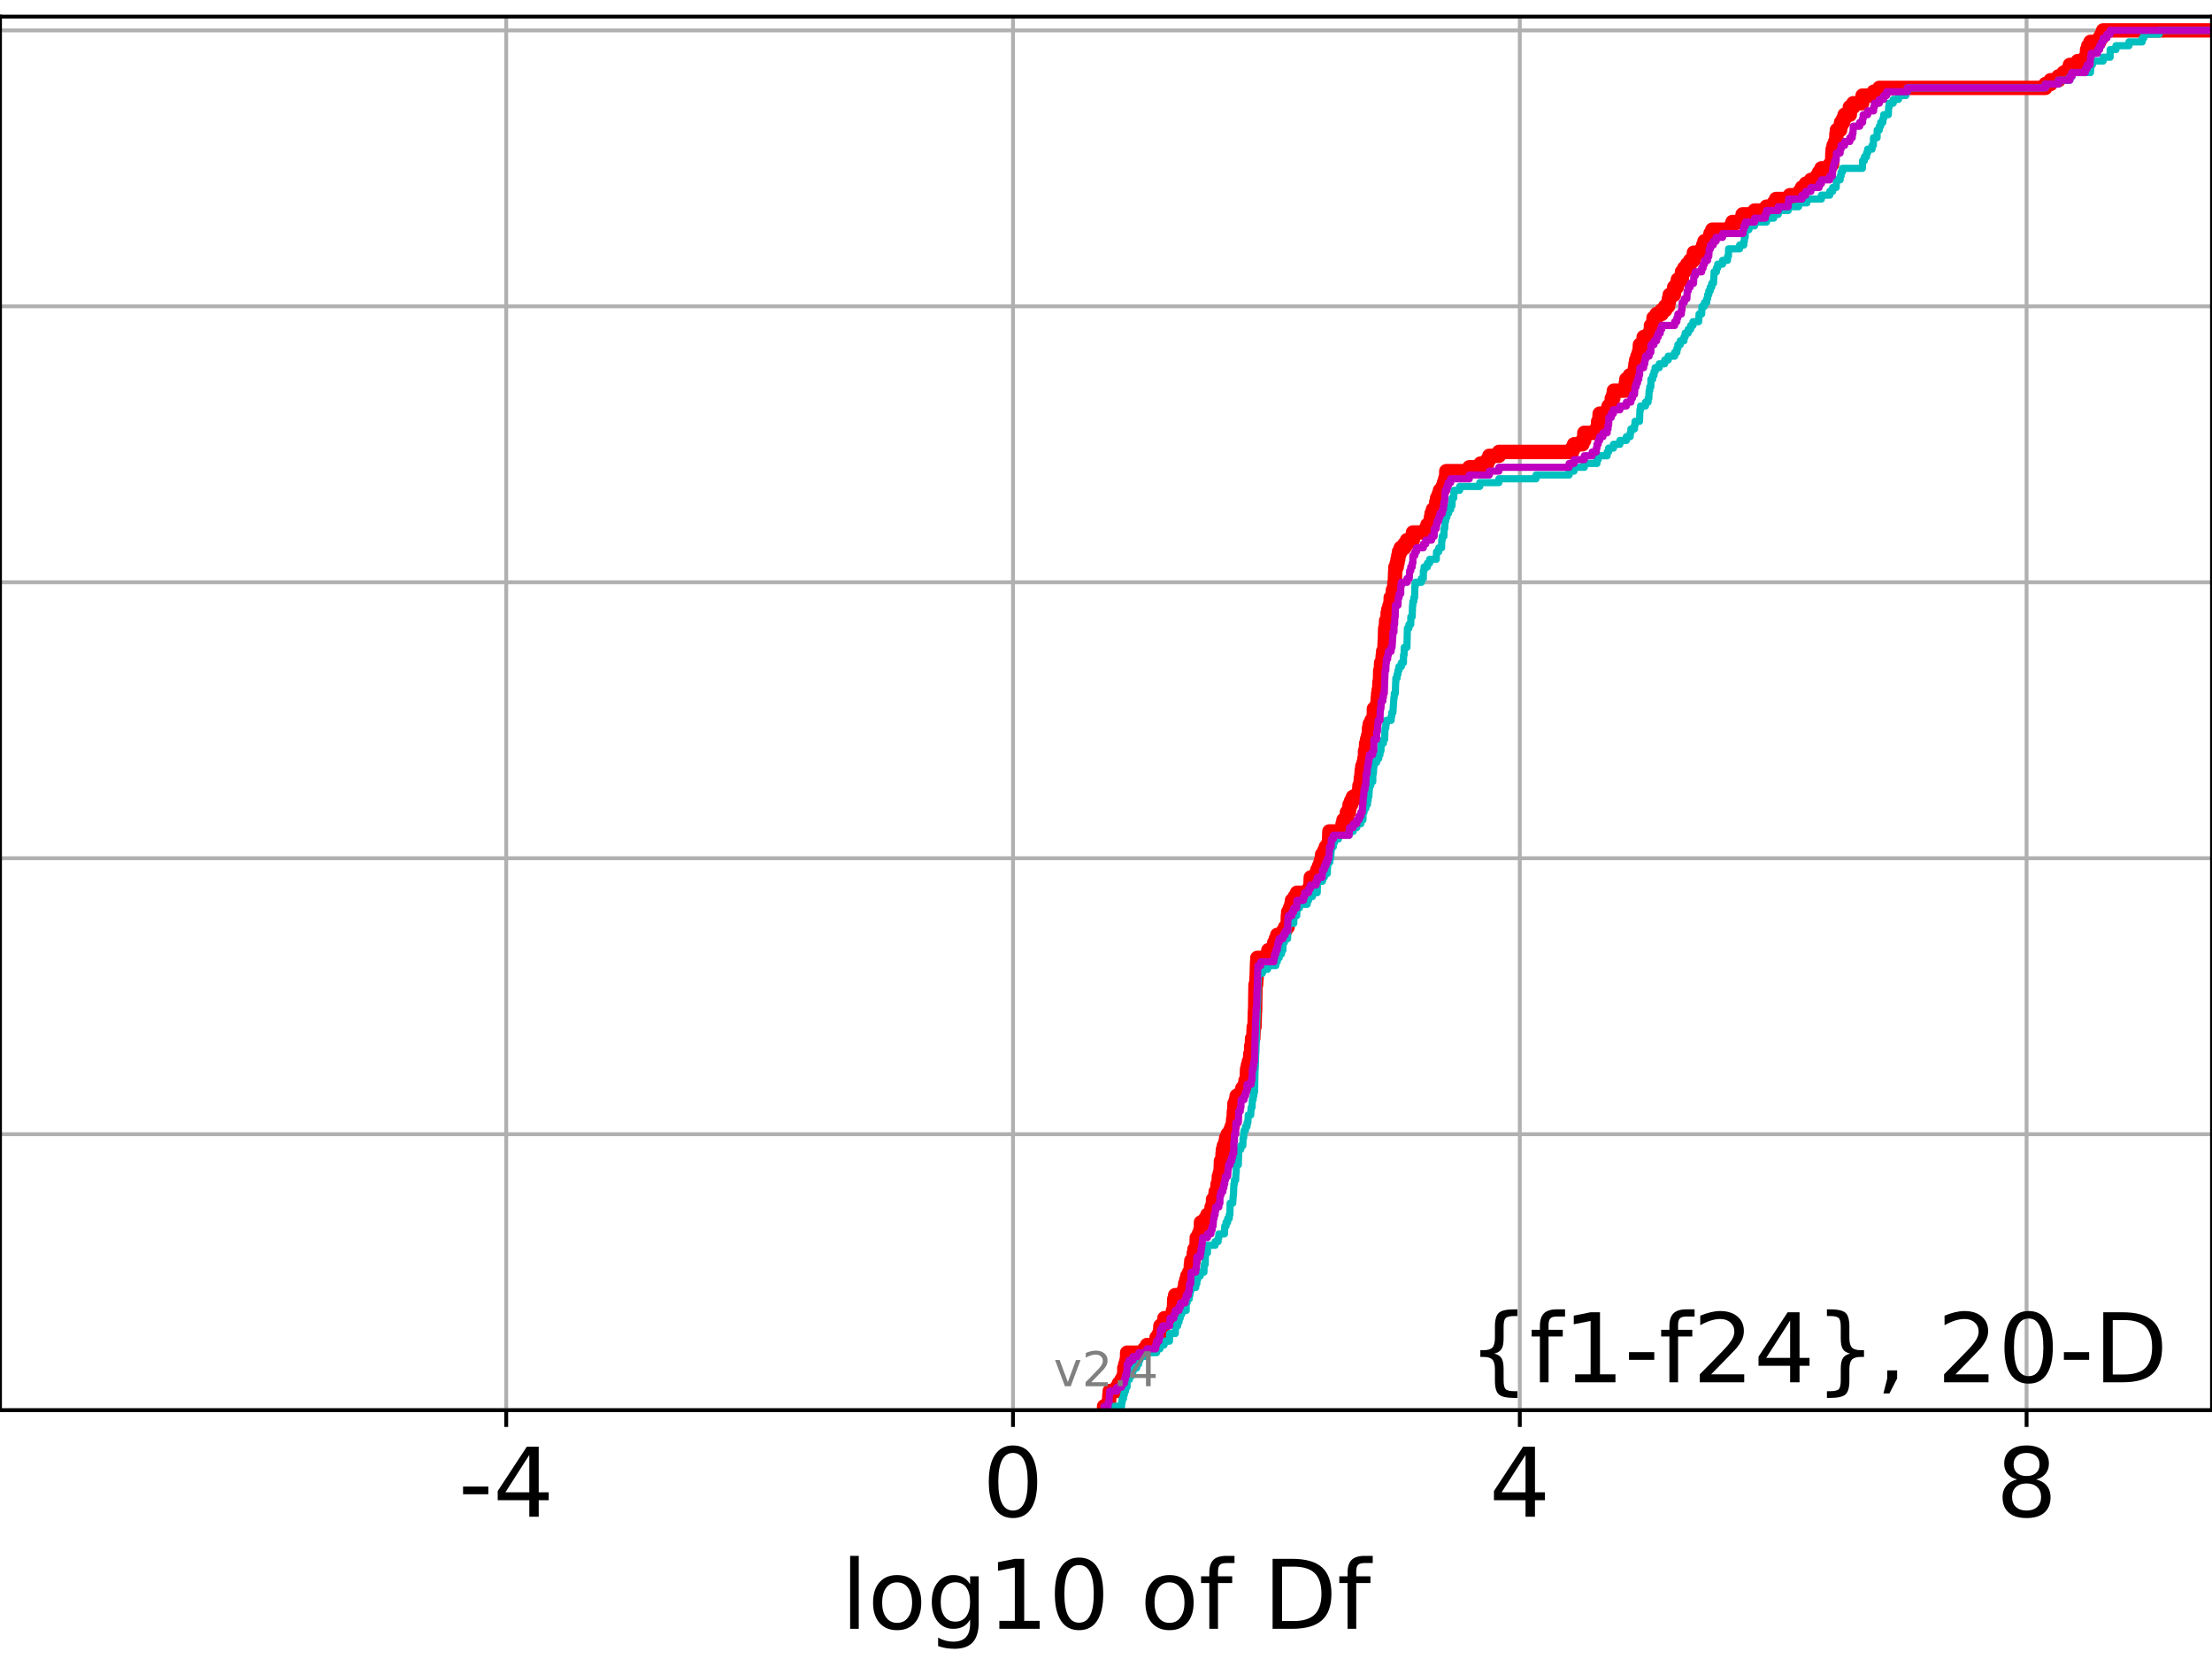 <?xml version="1.0" encoding="utf-8" standalone="no"?>
<!DOCTYPE svg PUBLIC "-//W3C//DTD SVG 1.1//EN"
  "http://www.w3.org/Graphics/SVG/1.1/DTD/svg11.dtd">
<!-- Created with matplotlib (https://matplotlib.org/) -->
<svg height="345.6pt" version="1.1" viewBox="0 0 460.8 345.6" width="460.8pt" xmlns="http://www.w3.org/2000/svg" xmlns:xlink="http://www.w3.org/1999/xlink">
 <defs>
  <style type="text/css">
*{stroke-linecap:butt;stroke-linejoin:round;}
  </style>
 </defs>
 <g id="figure_1">
  <g id="patch_1">
   <path d="M 0 345.6 
L 460.8 345.6 
L 460.8 0 
L 0 0 
z
" style="fill:#ffffff;"/>
  </g>
  <g id="axes_1">
   <g id="patch_2">
    <path d="M 0 293.76 
L 460.8 293.76 
L 460.8 3.456 
L 0 3.456 
z
" style="fill:#ffffff;"/>
   </g>
   <g id="matplotlib.axis_1">
    <g id="xtick_1">
     <g id="line2d_1">
      <path clip-path="url(#pa80c8314c7)" d="M 105.458 293.76 
L 105.458 3.456 
" style="fill:none;stroke:#b0b0b0;stroke-linecap:square;stroke-width:0.8;"/>
     </g>
     <g id="line2d_2">
      <defs>
       <path d="M 0 0 
L 0 3.5 
" id="m915538610e" style="stroke:#000000;stroke-width:0.8;"/>
      </defs>
      <g>
       <use style="stroke:#000000;stroke-width:0.8;" x="105.458" xlink:href="#m915538610e" y="293.76"/>
      </g>
     </g>
     <g id="text_1">
      <!-- -4 -->
      <defs>
       <path d="M 4.891 31.391 
L 31.203 31.391 
L 31.203 23.391 
L 4.891 23.391 
z
" id="DejaVuSans-45"/>
       <path d="M 37.797 64.312 
L 12.891 25.391 
L 37.797 25.391 
z
M 35.203 72.906 
L 47.609 72.906 
L 47.609 25.391 
L 58.016 25.391 
L 58.016 17.188 
L 47.609 17.188 
L 47.609 0 
L 37.797 0 
L 37.797 17.188 
L 4.891 17.188 
L 4.891 26.703 
z
" id="DejaVuSans-52"/>
      </defs>
      <g transform="translate(95.488 315.957)scale(0.2 -0.2)">
       <use xlink:href="#DejaVuSans-45"/>
       <use x="36.084" xlink:href="#DejaVuSans-52"/>
      </g>
     </g>
    </g>
    <g id="xtick_2">
     <g id="line2d_3">
      <path clip-path="url(#pa80c8314c7)" d="M 211.03 293.76 
L 211.03 3.456 
" style="fill:none;stroke:#b0b0b0;stroke-linecap:square;stroke-width:0.8;"/>
     </g>
     <g id="line2d_4">
      <g>
       <use style="stroke:#000000;stroke-width:0.8;" x="211.03" xlink:href="#m915538610e" y="293.76"/>
      </g>
     </g>
     <g id="text_2">
      <!-- 0 -->
      <defs>
       <path d="M 31.781 66.406 
Q 24.172 66.406 20.328 58.906 
Q 16.5 51.422 16.5 36.375 
Q 16.5 21.391 20.328 13.891 
Q 24.172 6.391 31.781 6.391 
Q 39.453 6.391 43.281 13.891 
Q 47.125 21.391 47.125 36.375 
Q 47.125 51.422 43.281 58.906 
Q 39.453 66.406 31.781 66.406 
z
M 31.781 74.219 
Q 44.047 74.219 50.516 64.516 
Q 56.984 54.828 56.984 36.375 
Q 56.984 17.969 50.516 8.266 
Q 44.047 -1.422 31.781 -1.422 
Q 19.531 -1.422 13.062 8.266 
Q 6.594 17.969 6.594 36.375 
Q 6.594 54.828 13.062 64.516 
Q 19.531 74.219 31.781 74.219 
z
" id="DejaVuSans-48"/>
      </defs>
      <g transform="translate(204.667 315.957)scale(0.2 -0.2)">
       <use xlink:href="#DejaVuSans-48"/>
      </g>
     </g>
    </g>
    <g id="xtick_3">
     <g id="line2d_5">
      <path clip-path="url(#pa80c8314c7)" d="M 316.602 293.76 
L 316.602 3.456 
" style="fill:none;stroke:#b0b0b0;stroke-linecap:square;stroke-width:0.8;"/>
     </g>
     <g id="line2d_6">
      <g>
       <use style="stroke:#000000;stroke-width:0.8;" x="316.602" xlink:href="#m915538610e" y="293.76"/>
      </g>
     </g>
     <g id="text_3">
      <!-- 4 -->
      <g transform="translate(310.239 315.957)scale(0.2 -0.2)">
       <use xlink:href="#DejaVuSans-52"/>
      </g>
     </g>
    </g>
    <g id="xtick_4">
     <g id="line2d_7">
      <path clip-path="url(#pa80c8314c7)" d="M 422.174 293.76 
L 422.174 3.456 
" style="fill:none;stroke:#b0b0b0;stroke-linecap:square;stroke-width:0.8;"/>
     </g>
     <g id="line2d_8">
      <g>
       <use style="stroke:#000000;stroke-width:0.8;" x="422.174" xlink:href="#m915538610e" y="293.76"/>
      </g>
     </g>
     <g id="text_4">
      <!-- 8 -->
      <defs>
       <path d="M 31.781 34.625 
Q 24.75 34.625 20.719 30.859 
Q 16.703 27.094 16.703 20.516 
Q 16.703 13.922 20.719 10.156 
Q 24.75 6.391 31.781 6.391 
Q 38.812 6.391 42.859 10.172 
Q 46.922 13.969 46.922 20.516 
Q 46.922 27.094 42.891 30.859 
Q 38.875 34.625 31.781 34.625 
z
M 21.922 38.812 
Q 15.578 40.375 12.031 44.719 
Q 8.5 49.078 8.5 55.328 
Q 8.5 64.062 14.719 69.141 
Q 20.953 74.219 31.781 74.219 
Q 42.672 74.219 48.875 69.141 
Q 55.078 64.062 55.078 55.328 
Q 55.078 49.078 51.531 44.719 
Q 48 40.375 41.703 38.812 
Q 48.828 37.156 52.797 32.312 
Q 56.781 27.484 56.781 20.516 
Q 56.781 9.906 50.312 4.234 
Q 43.844 -1.422 31.781 -1.422 
Q 19.734 -1.422 13.25 4.234 
Q 6.781 9.906 6.781 20.516 
Q 6.781 27.484 10.781 32.312 
Q 14.797 37.156 21.922 38.812 
z
M 18.312 54.391 
Q 18.312 48.734 21.844 45.562 
Q 25.391 42.391 31.781 42.391 
Q 38.141 42.391 41.719 45.562 
Q 45.312 48.734 45.312 54.391 
Q 45.312 60.062 41.719 63.234 
Q 38.141 66.406 31.781 66.406 
Q 25.391 66.406 21.844 63.234 
Q 18.312 60.062 18.312 54.391 
z
" id="DejaVuSans-56"/>
      </defs>
      <g transform="translate(415.811 315.957)scale(0.2 -0.2)">
       <use xlink:href="#DejaVuSans-56"/>
      </g>
     </g>
    </g>
    <g id="text_5">
     <!-- log10 of Df -->
     <defs>
      <path d="M 9.422 75.984 
L 18.406 75.984 
L 18.406 0 
L 9.422 0 
z
" id="DejaVuSans-108"/>
      <path d="M 30.609 48.391 
Q 23.391 48.391 19.188 42.75 
Q 14.984 37.109 14.984 27.297 
Q 14.984 17.484 19.156 11.844 
Q 23.344 6.203 30.609 6.203 
Q 37.797 6.203 41.984 11.859 
Q 46.188 17.531 46.188 27.297 
Q 46.188 37.016 41.984 42.703 
Q 37.797 48.391 30.609 48.391 
z
M 30.609 56 
Q 42.328 56 49.016 48.375 
Q 55.719 40.766 55.719 27.297 
Q 55.719 13.875 49.016 6.219 
Q 42.328 -1.422 30.609 -1.422 
Q 18.844 -1.422 12.172 6.219 
Q 5.516 13.875 5.516 27.297 
Q 5.516 40.766 12.172 48.375 
Q 18.844 56 30.609 56 
z
" id="DejaVuSans-111"/>
      <path d="M 45.406 27.984 
Q 45.406 37.75 41.375 43.109 
Q 37.359 48.484 30.078 48.484 
Q 22.859 48.484 18.828 43.109 
Q 14.797 37.75 14.797 27.984 
Q 14.797 18.266 18.828 12.891 
Q 22.859 7.516 30.078 7.516 
Q 37.359 7.516 41.375 12.891 
Q 45.406 18.266 45.406 27.984 
z
M 54.391 6.781 
Q 54.391 -7.172 48.188 -13.984 
Q 42 -20.797 29.203 -20.797 
Q 24.469 -20.797 20.266 -20.094 
Q 16.062 -19.391 12.109 -17.922 
L 12.109 -9.188 
Q 16.062 -11.328 19.922 -12.344 
Q 23.781 -13.375 27.781 -13.375 
Q 36.625 -13.375 41.016 -8.766 
Q 45.406 -4.156 45.406 5.172 
L 45.406 9.625 
Q 42.625 4.781 38.281 2.391 
Q 33.938 0 27.875 0 
Q 17.828 0 11.672 7.656 
Q 5.516 15.328 5.516 27.984 
Q 5.516 40.672 11.672 48.328 
Q 17.828 56 27.875 56 
Q 33.938 56 38.281 53.609 
Q 42.625 51.219 45.406 46.391 
L 45.406 54.688 
L 54.391 54.688 
z
" id="DejaVuSans-103"/>
      <path d="M 12.406 8.297 
L 28.516 8.297 
L 28.516 63.922 
L 10.984 60.406 
L 10.984 69.391 
L 28.422 72.906 
L 38.281 72.906 
L 38.281 8.297 
L 54.391 8.297 
L 54.391 0 
L 12.406 0 
z
" id="DejaVuSans-49"/>
      <path id="DejaVuSans-32"/>
      <path d="M 37.109 75.984 
L 37.109 68.5 
L 28.516 68.5 
Q 23.688 68.5 21.797 66.547 
Q 19.922 64.594 19.922 59.516 
L 19.922 54.688 
L 34.719 54.688 
L 34.719 47.703 
L 19.922 47.703 
L 19.922 0 
L 10.891 0 
L 10.891 47.703 
L 2.297 47.703 
L 2.297 54.688 
L 10.891 54.688 
L 10.891 58.5 
Q 10.891 67.625 15.141 71.797 
Q 19.391 75.984 28.609 75.984 
z
" id="DejaVuSans-102"/>
      <path d="M 19.672 64.797 
L 19.672 8.109 
L 31.594 8.109 
Q 46.688 8.109 53.688 14.938 
Q 60.688 21.781 60.688 36.531 
Q 60.688 51.172 53.688 57.984 
Q 46.688 64.797 31.594 64.797 
z
M 9.812 72.906 
L 30.078 72.906 
Q 51.266 72.906 61.172 64.094 
Q 71.094 55.281 71.094 36.531 
Q 71.094 17.672 61.125 8.828 
Q 51.172 0 30.078 0 
L 9.812 0 
z
" id="DejaVuSans-68"/>
     </defs>
     <g transform="translate(175.214 339.313)scale(0.2 -0.2)">
      <use xlink:href="#DejaVuSans-108"/>
      <use x="27.783" xlink:href="#DejaVuSans-111"/>
      <use x="88.965" xlink:href="#DejaVuSans-103"/>
      <use x="152.441" xlink:href="#DejaVuSans-49"/>
      <use x="216.064" xlink:href="#DejaVuSans-48"/>
      <use x="279.688" xlink:href="#DejaVuSans-32"/>
      <use x="311.475" xlink:href="#DejaVuSans-111"/>
      <use x="372.656" xlink:href="#DejaVuSans-102"/>
      <use x="407.861" xlink:href="#DejaVuSans-32"/>
      <use x="439.648" xlink:href="#DejaVuSans-68"/>
      <use x="516.65" xlink:href="#DejaVuSans-102"/>
     </g>
    </g>
   </g>
   <g id="matplotlib.axis_2">
    <g id="ytick_1">
     <g id="line2d_9">
      <path clip-path="url(#pa80c8314c7)" d="M 0 293.76 
L 460.8 293.76 
" style="fill:none;stroke:#b0b0b0;stroke-linecap:square;stroke-width:0.8;"/>
     </g>
     <g id="line2d_10">
      <defs>
       <path d="M 0 0 
L -3.5 0 
" id="m51774d701e" style="stroke:#000000;stroke-width:0.8;"/>
      </defs>
      <g>
       <use style="stroke:#000000;stroke-width:0.8;" x="0" xlink:href="#m51774d701e" y="293.76"/>
      </g>
     </g>
    </g>
    <g id="ytick_2">
     <g id="line2d_11">
      <path clip-path="url(#pa80c8314c7)" d="M 0 236.274 
L 460.8 236.274 
" style="fill:none;stroke:#b0b0b0;stroke-linecap:square;stroke-width:0.8;"/>
     </g>
     <g id="line2d_12">
      <g>
       <use style="stroke:#000000;stroke-width:0.8;" x="0" xlink:href="#m51774d701e" y="236.274"/>
      </g>
     </g>
    </g>
    <g id="ytick_3">
     <g id="line2d_13">
      <path clip-path="url(#pa80c8314c7)" d="M 0 178.788 
L 460.8 178.788 
" style="fill:none;stroke:#b0b0b0;stroke-linecap:square;stroke-width:0.8;"/>
     </g>
     <g id="line2d_14">
      <g>
       <use style="stroke:#000000;stroke-width:0.8;" x="0" xlink:href="#m51774d701e" y="178.788"/>
      </g>
     </g>
    </g>
    <g id="ytick_4">
     <g id="line2d_15">
      <path clip-path="url(#pa80c8314c7)" d="M 0 121.302 
L 460.8 121.302 
" style="fill:none;stroke:#b0b0b0;stroke-linecap:square;stroke-width:0.8;"/>
     </g>
     <g id="line2d_16">
      <g>
       <use style="stroke:#000000;stroke-width:0.8;" x="0" xlink:href="#m51774d701e" y="121.302"/>
      </g>
     </g>
    </g>
    <g id="ytick_5">
     <g id="line2d_17">
      <path clip-path="url(#pa80c8314c7)" d="M 0 63.816 
L 460.8 63.816 
" style="fill:none;stroke:#b0b0b0;stroke-linecap:square;stroke-width:0.8;"/>
     </g>
     <g id="line2d_18">
      <g>
       <use style="stroke:#000000;stroke-width:0.8;" x="0" xlink:href="#m51774d701e" y="63.816"/>
      </g>
     </g>
    </g>
    <g id="ytick_6">
     <g id="line2d_19">
      <path clip-path="url(#pa80c8314c7)" d="M 0 6.33 
L 460.8 6.33 
" style="fill:none;stroke:#b0b0b0;stroke-linecap:square;stroke-width:0.8;"/>
     </g>
     <g id="line2d_20">
      <g>
       <use style="stroke:#000000;stroke-width:0.8;" x="0" xlink:href="#m51774d701e" y="6.33"/>
      </g>
     </g>
    </g>
   </g>
   <g id="line2d_21">
    <path clip-path="url(#pa80c8314c7)" d="M 230.002 293.76 
L 230.002 292.962 
L 230.838 292.962 
L 230.838 292.163 
L 231.03 292.163 
L 231.104 290.566 
L 231.182 290.566 
L 231.182 289.768 
L 232.647 289.768 
L 232.647 288.97 
L 233.092 288.97 
L 233.092 288.171 
L 233.642 288.171 
L 233.642 287.373 
L 234.044 287.373 
L 234.044 286.574 
L 234.205 286.574 
L 234.214 284.977 
L 234.418 284.977 
L 234.418 284.179 
L 234.657 284.179 
L 234.657 283.381 
L 234.778 283.381 
L 234.804 281.784 
L 238.403 281.784 
L 238.403 280.985 
L 238.947 280.985 
L 238.947 280.187 
L 240.746 280.187 
L 240.746 279.389 
L 240.938 279.389 
L 240.938 278.59 
L 241.442 278.59 
L 241.442 277.792 
L 241.646 277.792 
L 241.734 276.195 
L 242.396 276.195 
L 242.396 275.396 
L 242.57 275.396 
L 242.57 274.598 
L 244.302 274.598 
L 244.342 273.001 
L 244.54 273.001 
L 244.62 270.606 
L 244.805 270.606 
L 244.805 269.808 
L 246.436 269.808 
L 246.436 269.009 
L 246.77 269.009 
L 246.77 268.211 
L 246.889 268.211 
L 246.889 267.412 
L 247.113 267.412 
L 247.113 266.614 
L 247.328 266.614 
L 247.328 265.815 
L 247.731 265.815 
L 247.731 265.017 
L 248.051 265.017 
L 248.079 263.42 
L 248.169 263.42 
L 248.169 262.622 
L 248.671 262.622 
L 248.684 261.025 
L 248.829 261.025 
L 248.829 260.227 
L 249.235 260.227 
L 249.304 257.831 
L 249.742 257.831 
L 249.742 257.033 
L 250.032 257.033 
L 250.032 256.234 
L 250.174 256.234 
L 250.181 254.638 
L 251.1 254.638 
L 251.1 253.839 
L 251.529 253.839 
L 251.529 253.041 
L 252.258 253.041 
L 252.258 252.242 
L 252.396 252.242 
L 252.396 251.444 
L 252.646 251.444 
L 252.696 249.847 
L 253.132 249.847 
L 253.132 249.049 
L 253.245 249.049 
L 253.245 248.25 
L 253.561 248.25 
L 253.643 246.653 
L 253.841 246.653 
L 253.91 245.057 
L 254.127 245.057 
L 254.127 244.258 
L 254.262 244.258 
L 254.343 241.863 
L 254.617 241.863 
L 254.686 240.266 
L 254.749 240.266 
L 254.749 239.468 
L 254.954 239.468 
L 254.954 238.669 
L 255.275 238.669 
L 255.275 237.871 
L 255.414 237.871 
L 255.414 237.072 
L 255.737 237.072 
L 255.737 236.274 
L 256.267 236.274 
L 256.267 235.476 
L 256.571 235.476 
L 256.571 234.677 
L 256.789 234.677 
L 256.896 233.08 
L 256.976 233.08 
L 257.038 231.484 
L 257.143 231.484 
L 257.158 229.887 
L 257.451 229.887 
L 257.451 229.088 
L 257.615 229.088 
L 257.615 228.29 
L 258.505 228.29 
L 258.505 227.491 
L 258.802 227.491 
L 258.802 226.693 
L 259.282 226.693 
L 259.282 225.895 
L 259.461 225.895 
L 259.461 225.096 
L 259.706 225.096 
L 259.786 222.701 
L 259.962 222.701 
L 259.962 221.903 
L 260.164 221.903 
L 260.164 221.104 
L 260.365 221.104 
L 260.469 219.507 
L 260.634 219.507 
L 260.638 217.91 
L 260.789 217.91 
L 260.827 216.314 
L 261.08 216.314 
L 261.174 213.918 
L 261.341 213.918 
L 261.416 210.725 
L 261.457 210.725 
L 261.545 205.136 
L 261.666 205.136 
L 261.771 203.539 
L 261.78 203.539 
L 261.876 200.345 
L 261.921 200.345 
L 261.921 199.547 
L 264.121 199.547 
L 264.208 197.95 
L 265.364 197.95 
L 265.447 196.353 
L 265.774 196.353 
L 265.774 195.555 
L 266.076 195.555 
L 266.076 194.756 
L 267.275 194.756 
L 267.275 193.958 
L 267.706 193.958 
L 267.706 193.16 
L 268.228 193.16 
L 268.285 190.764 
L 268.353 190.764 
L 268.353 189.966 
L 268.705 189.966 
L 268.705 189.168 
L 268.992 189.168 
L 268.992 188.369 
L 269.138 188.369 
L 269.138 187.571 
L 269.722 187.571 
L 269.722 186.772 
L 270.185 186.772 
L 270.185 185.974 
L 272.597 185.974 
L 272.597 185.175 
L 272.962 185.175 
L 273.056 182.78 
L 274.157 182.78 
L 274.157 181.982 
L 274.432 181.982 
L 274.432 181.183 
L 274.787 181.183 
L 274.787 180.385 
L 275.079 180.385 
L 275.079 179.587 
L 275.302 179.587 
L 275.302 178.788 
L 275.424 178.788 
L 275.424 177.99 
L 275.879 177.99 
L 275.879 177.191 
L 276.21 177.191 
L 276.21 176.393 
L 276.72 176.393 
L 276.72 175.594 
L 276.841 175.594 
L 276.935 173.199 
L 279.659 173.199 
L 279.682 171.602 
L 279.871 171.602 
L 279.871 170.804 
L 280.553 170.804 
L 280.584 169.207 
L 281.009 169.207 
L 281.009 168.409 
L 281.137 168.409 
L 281.137 167.61 
L 281.466 167.61 
L 281.466 166.812 
L 281.833 166.812 
L 281.833 166.013 
L 282.846 166.013 
L 282.846 165.215 
L 283.103 165.215 
L 283.206 163.618 
L 283.43 163.618 
L 283.492 162.021 
L 283.573 162.021 
L 283.681 160.425 
L 283.788 160.425 
L 283.788 159.626 
L 284.064 159.626 
L 284.064 158.828 
L 284.227 158.828 
L 284.227 158.029 
L 284.347 158.029 
L 284.36 156.432 
L 284.529 156.432 
L 284.599 154.836 
L 284.781 154.836 
L 284.781 154.037 
L 284.996 154.037 
L 284.996 153.239 
L 285.14 153.239 
L 285.198 151.642 
L 285.338 151.642 
L 285.338 150.844 
L 285.713 150.844 
L 285.713 150.045 
L 286.183 150.045 
L 286.205 147.65 
L 286.779 147.65 
L 286.779 146.851 
L 286.937 146.851 
L 287.024 145.255 
L 287.089 145.255 
L 287.089 144.456 
L 287.207 144.456 
L 287.207 143.658 
L 287.327 143.658 
L 287.36 142.061 
L 287.468 142.061 
L 287.524 139.666 
L 287.663 139.666 
L 287.716 138.069 
L 287.951 138.069 
L 288.06 136.472 
L 288.141 136.472 
L 288.141 135.674 
L 288.373 135.674 
L 288.474 133.278 
L 288.488 133.278 
L 288.555 130.883 
L 288.684 130.883 
L 288.752 129.286 
L 289.037 129.286 
L 289.072 127.69 
L 289.227 127.69 
L 289.227 126.891 
L 289.467 126.891 
L 289.467 126.093 
L 289.665 126.093 
L 289.707 124.496 
L 290.094 124.496 
L 290.17 122.899 
L 290.396 122.899 
L 290.49 121.302 
L 290.562 121.302 
L 290.65 118.907 
L 290.696 118.907 
L 290.696 118.109 
L 290.967 118.109 
L 290.967 117.31 
L 291.127 117.31 
L 291.127 116.512 
L 291.289 116.512 
L 291.289 115.713 
L 291.446 115.713 
L 291.446 114.915 
L 291.804 114.915 
L 291.804 114.116 
L 292.577 114.116 
L 292.577 113.318 
L 293.103 113.318 
L 293.103 112.52 
L 294.322 112.52 
L 294.341 110.923 
L 297.01 110.923 
L 297.01 110.124 
L 297.353 110.124 
L 297.353 109.326 
L 298.024 109.326 
L 298.085 107.729 
L 298.23 107.729 
L 298.23 106.931 
L 298.506 106.931 
L 298.506 106.132 
L 299.153 106.132 
L 299.205 104.535 
L 299.367 104.535 
L 299.367 103.737 
L 299.718 103.737 
L 299.718 102.939 
L 299.967 102.939 
L 299.967 102.14 
L 300.529 102.14 
L 300.529 101.342 
L 300.798 101.342 
L 300.798 100.543 
L 301.055 100.543 
L 301.055 99.745 
L 301.231 99.745 
L 301.288 98.148 
L 306.076 98.148 
L 306.076 97.35 
L 308.44 97.35 
L 308.44 96.551 
L 309.851 96.551 
L 309.851 95.753 
L 310.247 95.753 
L 310.247 94.954 
L 312.247 94.954 
L 312.247 94.156 
L 327.502 94.156 
L 327.502 93.358 
L 327.895 93.358 
L 327.895 92.559 
L 329.645 92.559 
L 329.645 91.761 
L 330.022 91.761 
L 330.04 90.164 
L 332.538 90.164 
L 332.538 89.366 
L 332.861 89.366 
L 332.927 87.769 
L 333.159 87.769 
L 333.238 86.172 
L 334.798 86.172 
L 334.798 85.373 
L 335.102 85.373 
L 335.102 84.575 
L 335.65 84.575 
L 335.65 83.777 
L 335.764 83.777 
L 335.764 82.978 
L 336.08 82.978 
L 336.08 82.18 
L 336.193 82.18 
L 336.193 81.381 
L 338.547 81.381 
L 338.547 80.583 
L 338.684 80.583 
L 338.684 79.785 
L 338.801 79.785 
L 338.801 78.986 
L 339.51 78.986 
L 339.51 78.188 
L 340.494 78.188 
L 340.597 76.591 
L 340.695 76.591 
L 340.695 75.792 
L 340.845 75.792 
L 340.845 74.994 
L 341.117 74.994 
L 341.117 74.196 
L 341.392 74.196 
L 341.392 73.397 
L 341.542 73.397 
L 341.627 71.8 
L 342.28 71.8 
L 342.28 71.002 
L 342.405 71.002 
L 342.405 70.204 
L 343.54 70.204 
L 343.54 69.405 
L 343.898 69.405 
L 343.921 67.808 
L 344.435 67.808 
L 344.458 66.211 
L 345.097 66.211 
L 345.097 65.413 
L 346.154 65.413 
L 346.154 64.615 
L 346.888 64.615 
L 346.888 63.816 
L 347.487 63.816 
L 347.487 63.018 
L 347.66 63.018 
L 347.66 62.219 
L 347.825 62.219 
L 347.825 61.421 
L 348.703 61.421 
L 348.757 59.824 
L 349.32 59.824 
L 349.32 59.026 
L 349.529 59.026 
L 349.529 58.227 
L 350.356 58.227 
L 350.382 56.63 
L 350.869 56.63 
L 350.869 55.832 
L 351.479 55.832 
L 351.479 55.034 
L 352.094 55.034 
L 352.094 54.235 
L 352.793 54.235 
L 352.863 52.638 
L 354.487 52.638 
L 354.487 51.84 
L 354.796 51.84 
L 354.796 51.042 
L 355.075 51.042 
L 355.075 50.243 
L 356.074 50.243 
L 356.074 49.445 
L 356.318 49.445 
L 356.318 48.646 
L 356.706 48.646 
L 356.706 47.848 
L 360.565 47.848 
L 360.565 47.05 
L 360.905 47.05 
L 360.905 46.251 
L 362.776 46.251 
L 362.776 45.453 
L 363.017 45.453 
L 363.017 44.654 
L 365.517 44.654 
L 365.517 43.856 
L 367.993 43.856 
L 367.993 43.057 
L 369.498 43.057 
L 369.498 42.259 
L 369.982 42.259 
L 369.982 41.461 
L 372.86 41.461 
L 372.86 40.662 
L 374.889 40.662 
L 374.889 39.864 
L 375.389 39.864 
L 375.389 39.065 
L 376.18 39.065 
L 376.18 38.267 
L 377.25 38.267 
L 377.25 37.469 
L 378.482 37.469 
L 378.482 36.67 
L 378.958 36.67 
L 378.958 35.872 
L 379.432 35.872 
L 379.432 35.073 
L 381.173 35.073 
L 381.173 34.275 
L 381.652 34.275 
L 381.717 31.88 
L 381.773 31.88 
L 381.773 31.081 
L 381.966 31.081 
L 381.966 30.283 
L 382.301 30.283 
L 382.301 29.484 
L 382.512 29.484 
L 382.56 27.888 
L 382.653 27.888 
L 382.653 27.089 
L 383.333 27.089 
L 383.333 26.291 
L 383.524 26.291 
L 383.524 25.492 
L 383.973 25.492 
L 383.973 24.694 
L 384.271 24.694 
L 384.271 23.895 
L 385.352 23.895 
L 385.353 22.299 
L 386.075 22.299 
L 386.075 21.5 
L 387.924 21.5 
L 388.013 19.903 
L 390.327 19.903 
L 390.327 19.105 
L 391.5 19.105 
L 391.5 18.307 
L 426.089 18.307 
L 426.089 17.508 
L 427.173 17.508 
L 427.173 16.71 
L 428.813 16.71 
L 428.813 15.911 
L 429.905 15.911 
L 429.905 15.113 
L 430.892 15.113 
L 430.892 14.314 
L 431.195 14.314 
L 431.195 13.516 
L 432.837 13.516 
L 432.837 12.718 
L 434.393 12.718 
L 434.393 11.919 
L 434.688 11.919 
L 434.781 10.322 
L 435.028 10.322 
L 435.028 9.524 
L 435.48 9.524 
L 435.48 8.726 
L 437.312 8.726 
L 437.312 7.927 
L 437.788 7.927 
L 437.788 7.129 
L 438.117 7.129 
L 438.117 6.33 
L 438.117 6.33 
L 460.8 6.33 
L 460.8 6.33 
" style="fill:none;stroke:#ff0000;stroke-linecap:square;stroke-width:3;"/>
   </g>
   <g id="line2d_22">
    <path clip-path="url(#pa80c8314c7)" d="M 231.104 293.76 
L 231.104 292.962 
L 233.642 292.962 
L 233.642 292.163 
L 233.756 292.163 
L 233.756 291.365 
L 234.035 291.365 
L 234.035 290.566 
L 234.214 290.566 
L 234.214 289.768 
L 234.481 289.768 
L 234.481 288.97 
L 234.778 288.97 
L 234.804 287.373 
L 235.283 287.373 
L 235.283 286.574 
L 235.799 286.574 
L 235.799 285.776 
L 236.037 285.776 
L 236.037 284.977 
L 236.787 284.977 
L 236.787 284.179 
L 237.207 284.179 
L 237.207 283.381 
L 237.462 283.381 
L 237.462 282.582 
L 238.339 282.582 
L 238.339 281.784 
L 240.938 281.784 
L 240.938 280.985 
L 241.646 280.985 
L 241.646 280.187 
L 242.499 280.187 
L 242.499 279.389 
L 243.621 279.389 
L 243.657 277.792 
L 244.834 277.792 
L 244.887 276.195 
L 245.332 276.195 
L 245.332 275.396 
L 245.615 275.396 
L 245.615 274.598 
L 245.856 274.598 
L 245.856 273.8 
L 246.173 273.8 
L 246.173 273.001 
L 247.103 273.001 
L 247.113 271.404 
L 247.293 271.404 
L 247.293 270.606 
L 247.731 270.606 
L 247.731 269.808 
L 247.89 269.808 
L 247.89 269.009 
L 248.051 269.009 
L 248.051 268.211 
L 249.088 268.211 
L 249.088 267.412 
L 249.326 267.412 
L 249.326 266.614 
L 249.479 266.614 
L 249.479 265.815 
L 250.032 265.815 
L 250.032 265.017 
L 250.806 265.017 
L 250.838 263.42 
L 251.062 263.42 
L 251.123 261.025 
L 251.529 261.025 
L 251.532 259.428 
L 253.128 259.428 
L 253.128 258.63 
L 253.76 258.63 
L 253.76 257.831 
L 253.91 257.831 
L 253.91 257.033 
L 255.079 257.033 
L 255.132 255.436 
L 255.403 255.436 
L 255.403 254.638 
L 255.737 254.638 
L 255.737 253.839 
L 256.073 253.839 
L 256.073 253.041 
L 256.215 253.041 
L 256.26 250.646 
L 256.789 250.646 
L 256.9 249.049 
L 256.948 249.049 
L 257.038 246.653 
L 257.143 246.653 
L 257.143 245.855 
L 257.402 245.855 
L 257.482 244.258 
L 257.519 244.258 
L 257.564 242.661 
L 257.963 242.661 
L 258.055 239.468 
L 258.46 239.468 
L 258.46 238.669 
L 258.901 238.669 
L 258.954 237.072 
L 259.069 237.072 
L 259.166 235.476 
L 259.461 235.476 
L 259.461 234.677 
L 259.786 234.677 
L 259.786 233.879 
L 259.948 233.879 
L 260.028 232.282 
L 260.541 232.282 
L 260.64 230.685 
L 260.827 230.685 
L 260.885 229.088 
L 261.046 229.088 
L 261.046 228.29 
L 261.198 228.29 
L 261.198 227.491 
L 261.349 227.491 
L 261.444 222.701 
L 261.487 222.701 
L 261.58 219.507 
L 261.608 219.507 
L 261.695 217.112 
L 261.721 217.112 
L 261.819 212.322 
L 261.84 212.322 
L 261.921 209.128 
L 261.959 209.128 
L 262.059 204.337 
L 262.093 204.337 
L 262.178 202.741 
L 262.985 202.741 
L 262.985 201.942 
L 264.055 201.942 
L 264.055 201.144 
L 265.774 201.144 
L 265.774 200.345 
L 266.076 200.345 
L 266.076 199.547 
L 266.469 199.547 
L 266.469 198.749 
L 266.953 198.749 
L 266.953 197.95 
L 267.257 197.95 
L 267.275 196.353 
L 267.555 196.353 
L 267.555 195.555 
L 268.228 195.555 
L 268.285 193.16 
L 268.353 193.16 
L 268.353 192.361 
L 269.514 192.361 
L 269.572 190.764 
L 270.127 190.764 
L 270.185 189.168 
L 270.688 189.168 
L 270.688 188.369 
L 272.314 188.369 
L 272.314 187.571 
L 272.597 187.571 
L 272.597 186.772 
L 273.395 186.772 
L 273.395 185.974 
L 274.399 185.974 
L 274.456 183.579 
L 275.494 183.579 
L 275.494 182.78 
L 275.879 182.78 
L 275.879 181.982 
L 276.492 181.982 
L 276.549 180.385 
L 276.617 180.385 
L 276.617 179.587 
L 277.04 179.587 
L 277.04 178.788 
L 277.219 178.788 
L 277.289 177.191 
L 277.336 177.191 
L 277.336 176.393 
L 277.769 176.393 
L 277.769 175.594 
L 277.961 175.594 
L 277.961 174.796 
L 278.815 174.796 
L 278.815 173.998 
L 281.035 173.998 
L 281.035 173.199 
L 281.895 173.199 
L 281.895 172.401 
L 282.642 172.401 
L 282.642 171.602 
L 283.492 171.602 
L 283.492 170.804 
L 283.921 170.804 
L 283.974 169.207 
L 284.167 169.207 
L 284.167 168.409 
L 284.529 168.409 
L 284.529 167.61 
L 284.864 167.61 
L 284.864 166.812 
L 284.996 166.812 
L 284.996 166.013 
L 285.147 166.013 
L 285.25 164.417 
L 285.278 164.417 
L 285.278 163.618 
L 285.56 163.618 
L 285.56 162.82 
L 285.966 162.82 
L 285.986 161.223 
L 286.087 161.223 
L 286.183 159.626 
L 286.258 159.626 
L 286.258 158.828 
L 286.779 158.828 
L 286.779 158.029 
L 287.211 158.029 
L 287.211 157.231 
L 287.473 157.231 
L 287.473 156.432 
L 287.673 156.432 
L 287.716 154.836 
L 288.19 154.836 
L 288.19 154.037 
L 288.442 154.037 
L 288.531 151.642 
L 288.684 151.642 
L 288.684 150.844 
L 288.805 150.844 
L 288.805 150.045 
L 289.797 150.045 
L 289.797 149.247 
L 289.929 149.247 
L 289.929 148.448 
L 290.17 148.448 
L 290.267 146.851 
L 290.282 146.851 
L 290.386 145.255 
L 290.45 145.255 
L 290.45 144.456 
L 290.662 144.456 
L 290.751 142.061 
L 290.776 142.061 
L 290.776 141.263 
L 291.038 141.263 
L 291.038 140.464 
L 291.215 140.464 
L 291.215 139.666 
L 291.427 139.666 
L 291.427 138.867 
L 291.914 138.867 
L 291.914 138.069 
L 292.364 138.069 
L 292.374 136.472 
L 292.493 136.472 
L 292.527 134.875 
L 293.086 134.875 
L 293.183 130.883 
L 293.507 130.883 
L 293.507 130.085 
L 293.886 130.085 
L 293.902 128.488 
L 294.183 128.488 
L 294.257 126.093 
L 294.322 126.093 
L 294.322 125.294 
L 294.526 125.294 
L 294.526 124.496 
L 294.692 124.496 
L 294.742 122.101 
L 294.83 122.101 
L 294.83 121.302 
L 296.096 121.302 
L 296.096 120.504 
L 296.501 120.504 
L 296.514 118.907 
L 296.663 118.907 
L 296.663 118.109 
L 297.359 118.109 
L 297.359 117.31 
L 297.821 117.31 
L 297.821 116.512 
L 299.205 116.512 
L 299.253 114.915 
L 299.718 114.915 
L 299.718 114.116 
L 300.309 114.116 
L 300.338 112.52 
L 300.437 112.52 
L 300.437 111.721 
L 300.798 111.721 
L 300.816 110.124 
L 300.956 110.124 
L 301.055 108.528 
L 301.173 108.528 
L 301.173 107.729 
L 301.426 107.729 
L 301.426 106.931 
L 301.756 106.931 
L 301.756 106.132 
L 302.201 106.132 
L 302.201 105.334 
L 302.493 105.334 
L 302.507 103.737 
L 302.841 103.737 
L 302.891 102.14 
L 304.067 102.14 
L 304.067 101.342 
L 308.256 101.342 
L 308.256 100.543 
L 312.247 100.543 
L 312.247 99.745 
L 319.98 99.745 
L 319.98 98.947 
L 326.88 98.947 
L 326.88 98.148 
L 327.895 98.148 
L 327.895 97.35 
L 330.04 97.35 
L 330.04 96.551 
L 332.667 96.551 
L 332.667 95.753 
L 332.927 95.753 
L 332.927 94.954 
L 334.798 94.954 
L 334.798 94.156 
L 335.102 94.156 
L 335.102 93.358 
L 336.113 93.358 
L 336.113 92.559 
L 337.447 92.559 
L 337.447 91.761 
L 338.801 91.761 
L 338.801 90.962 
L 339.597 90.962 
L 339.597 90.164 
L 339.744 90.164 
L 339.744 89.366 
L 340.494 89.366 
L 340.494 88.567 
L 340.611 88.567 
L 340.611 87.769 
L 341.542 87.769 
L 341.627 85.373 
L 341.75 85.373 
L 341.75 84.575 
L 342.784 84.575 
L 342.784 83.777 
L 343.326 83.777 
L 343.326 82.978 
L 343.482 82.978 
L 343.54 81.381 
L 343.673 81.381 
L 343.673 80.583 
L 343.898 80.583 
L 343.921 78.986 
L 344.286 78.986 
L 344.286 78.188 
L 344.561 78.188 
L 344.561 77.389 
L 344.798 77.389 
L 344.798 76.591 
L 345.655 76.591 
L 345.655 75.792 
L 346.787 75.792 
L 346.787 74.994 
L 347.519 74.994 
L 347.519 74.196 
L 348.862 74.196 
L 348.862 73.397 
L 349.32 73.397 
L 349.32 72.599 
L 349.529 72.599 
L 349.529 71.8 
L 350.035 71.8 
L 350.035 71.002 
L 350.797 71.002 
L 350.797 70.204 
L 351.041 70.204 
L 351.041 69.405 
L 351.679 69.405 
L 351.679 68.607 
L 352.195 68.607 
L 352.195 67.808 
L 352.676 67.808 
L 352.676 67.01 
L 353.856 67.01 
L 353.953 65.413 
L 354.487 65.413 
L 354.555 63.816 
L 355.075 63.816 
L 355.075 63.018 
L 355.553 63.018 
L 355.553 62.219 
L 355.721 62.219 
L 355.721 61.421 
L 355.965 61.421 
L 355.965 60.623 
L 356.269 60.623 
L 356.269 59.824 
L 356.582 59.824 
L 356.582 59.026 
L 356.951 59.026 
L 357.03 57.429 
L 357.068 57.429 
L 357.068 56.63 
L 357.562 56.63 
L 357.562 55.832 
L 357.83 55.832 
L 357.83 55.034 
L 358.841 55.034 
L 358.841 54.235 
L 359.867 54.235 
L 359.867 53.437 
L 360.056 53.437 
L 360.095 51.84 
L 362.399 51.84 
L 362.399 51.042 
L 363.266 51.042 
L 363.266 50.243 
L 363.39 50.243 
L 363.39 49.445 
L 363.554 49.445 
L 363.606 47.848 
L 364.328 47.848 
L 364.328 47.05 
L 365.517 47.05 
L 365.517 46.251 
L 367.993 46.251 
L 367.993 45.453 
L 369.488 45.453 
L 369.488 44.654 
L 370.451 44.654 
L 370.451 43.856 
L 372.51 43.856 
L 372.51 43.057 
L 374.672 43.057 
L 374.672 42.259 
L 376.418 42.259 
L 376.418 41.461 
L 379.432 41.461 
L 379.432 40.662 
L 381.173 40.662 
L 381.173 39.864 
L 381.773 39.864 
L 381.773 39.065 
L 382.512 39.065 
L 382.56 37.469 
L 383.333 37.469 
L 383.333 36.67 
L 383.524 36.67 
L 383.524 35.872 
L 383.803 35.872 
L 383.803 35.073 
L 387.964 35.073 
L 388.013 33.476 
L 388.394 33.476 
L 388.394 32.678 
L 388.831 32.678 
L 388.831 31.88 
L 389.062 31.88 
L 389.062 31.081 
L 389.989 31.081 
L 389.989 30.283 
L 390.251 30.283 
L 390.286 28.686 
L 391.028 28.686 
L 391.052 27.089 
L 391.5 27.089 
L 391.5 26.291 
L 391.773 26.291 
L 391.773 25.492 
L 392.242 25.492 
L 392.242 24.694 
L 392.4 24.694 
L 392.4 23.895 
L 393.37 23.895 
L 393.436 22.299 
L 393.56 22.299 
L 393.56 21.5 
L 394.394 21.5 
L 394.394 20.702 
L 395.494 20.702 
L 395.494 19.903 
L 397.016 19.903 
L 397.016 19.105 
L 397.337 19.105 
L 397.337 18.307 
L 426.089 18.307 
L 426.089 17.508 
L 428.813 17.508 
L 428.813 16.71 
L 431.195 16.71 
L 431.195 15.911 
L 431.646 15.911 
L 431.646 15.113 
L 435.48 15.113 
L 435.581 13.516 
L 435.896 13.516 
L 435.896 12.718 
L 438.117 12.718 
L 438.117 11.919 
L 439.574 11.919 
L 439.588 10.322 
L 440.795 10.322 
L 440.795 9.524 
L 443.501 9.524 
L 443.501 8.726 
L 446.265 8.726 
L 446.265 7.927 
L 446.603 7.927 
L 446.603 7.129 
L 449.81 7.129 
L 449.81 6.33 
L 449.81 6.33 
L 460.8 6.33 
L 460.8 6.33 
" style="fill:none;stroke:#00bfbf;stroke-linecap:square;stroke-width:1.5;"/>
   </g>
   <g id="line2d_23">
    <path clip-path="url(#pa80c8314c7)" d="M 230.002 293.76 
L 230.002 292.962 
L 230.838 292.962 
L 230.838 292.163 
L 231.03 292.163 
L 231.104 290.566 
L 231.182 290.566 
L 231.182 289.768 
L 232.647 289.768 
L 232.647 288.97 
L 233.642 288.97 
L 233.642 288.171 
L 234.214 288.171 
L 234.214 287.373 
L 234.418 287.373 
L 234.418 286.574 
L 234.664 286.574 
L 234.664 285.776 
L 234.778 285.776 
L 234.804 284.179 
L 235.17 284.179 
L 235.17 283.381 
L 236.037 283.381 
L 236.037 282.582 
L 237.248 282.582 
L 237.248 281.784 
L 238.947 281.784 
L 238.947 280.985 
L 240.746 280.985 
L 240.746 280.187 
L 240.938 280.187 
L 240.938 279.389 
L 241.442 279.389 
L 241.442 278.59 
L 241.646 278.59 
L 241.734 276.993 
L 242.22 276.993 
L 242.22 276.195 
L 243.657 276.195 
L 243.716 274.598 
L 244.54 274.598 
L 244.54 273.8 
L 244.805 273.8 
L 244.805 273.001 
L 245.615 273.001 
L 245.615 272.203 
L 245.934 272.203 
L 245.934 271.404 
L 246.889 271.404 
L 246.889 270.606 
L 247.113 270.606 
L 247.113 269.808 
L 247.543 269.808 
L 247.543 269.009 
L 247.731 269.009 
L 247.788 267.412 
L 248.051 267.412 
L 248.126 265.017 
L 249.088 265.017 
L 249.088 264.219 
L 249.235 264.219 
L 249.326 261.823 
L 250.032 261.823 
L 250.032 261.025 
L 250.174 261.025 
L 250.174 260.227 
L 250.297 260.227 
L 250.297 259.428 
L 250.421 259.428 
L 250.504 257.831 
L 251.529 257.831 
L 251.529 257.033 
L 252.258 257.033 
L 252.258 256.234 
L 252.5 256.234 
L 252.5 255.436 
L 252.696 255.436 
L 252.797 253.839 
L 252.92 253.839 
L 252.92 253.041 
L 253.132 253.041 
L 253.132 252.242 
L 253.245 252.242 
L 253.245 251.444 
L 253.91 251.444 
L 253.91 250.646 
L 254.127 250.646 
L 254.142 249.049 
L 254.331 249.049 
L 254.331 248.25 
L 254.749 248.25 
L 254.749 247.452 
L 254.95 247.452 
L 254.95 246.653 
L 255.132 246.653 
L 255.132 245.855 
L 255.275 245.855 
L 255.275 245.057 
L 255.737 245.057 
L 255.844 243.46 
L 255.913 243.46 
L 255.913 242.661 
L 256.267 242.661 
L 256.267 241.863 
L 256.592 241.863 
L 256.592 241.065 
L 256.789 241.065 
L 256.789 240.266 
L 257.002 240.266 
L 257.038 237.871 
L 257.143 237.871 
L 257.158 236.274 
L 257.397 236.274 
L 257.451 233.879 
L 257.963 233.879 
L 258.073 231.484 
L 258.373 231.484 
L 258.373 230.685 
L 258.505 230.685 
L 258.549 229.088 
L 259.166 229.088 
L 259.166 228.29 
L 259.461 228.29 
L 259.461 227.491 
L 259.718 227.491 
L 259.786 225.895 
L 260.634 225.895 
L 260.634 225.096 
L 260.789 225.096 
L 260.885 222.701 
L 261.08 222.701 
L 261.08 221.903 
L 261.198 221.903 
L 261.198 221.104 
L 261.349 221.104 
L 261.457 215.515 
L 261.487 215.515 
L 261.568 212.322 
L 261.608 212.322 
L 261.702 209.926 
L 261.78 209.926 
L 261.876 205.934 
L 261.921 205.934 
L 261.991 201.942 
L 262.042 201.942 
L 262.042 201.144 
L 262.652 201.144 
L 262.652 200.345 
L 265.364 200.345 
L 265.364 199.547 
L 265.505 199.547 
L 265.505 198.749 
L 265.774 198.749 
L 265.774 197.95 
L 266.076 197.95 
L 266.076 197.152 
L 266.211 197.152 
L 266.211 196.353 
L 266.469 196.353 
L 266.469 195.555 
L 267.275 195.555 
L 267.275 194.756 
L 267.706 194.756 
L 267.706 193.958 
L 268.228 193.958 
L 268.285 191.563 
L 268.353 191.563 
L 268.353 190.764 
L 269.138 190.764 
L 269.138 189.966 
L 269.514 189.966 
L 269.514 189.168 
L 270.127 189.168 
L 270.185 187.571 
L 271.524 187.571 
L 271.524 186.772 
L 271.783 186.772 
L 271.783 185.974 
L 272.597 185.974 
L 272.597 185.175 
L 272.962 185.175 
L 272.962 184.377 
L 274.157 184.377 
L 274.157 183.579 
L 274.432 183.579 
L 274.432 182.78 
L 275.424 182.78 
L 275.494 181.183 
L 275.879 181.183 
L 275.879 180.385 
L 276.21 180.385 
L 276.21 179.587 
L 276.549 179.587 
L 276.549 178.788 
L 276.841 178.788 
L 276.935 177.191 
L 276.966 177.191 
L 276.966 176.393 
L 277.289 176.393 
L 277.345 174.796 
L 277.769 174.796 
L 277.769 173.998 
L 281.035 173.998 
L 281.137 172.401 
L 281.895 172.401 
L 281.895 171.602 
L 282.642 171.602 
L 282.642 170.804 
L 283.103 170.804 
L 283.103 170.006 
L 283.492 170.006 
L 283.492 169.207 
L 283.788 169.207 
L 283.843 167.61 
L 283.932 167.61 
L 283.974 166.013 
L 284.064 166.013 
L 284.167 164.417 
L 284.36 164.417 
L 284.36 163.618 
L 284.51 163.618 
L 284.599 161.223 
L 284.781 161.223 
L 284.864 159.626 
L 284.996 159.626 
L 284.996 158.828 
L 285.14 158.828 
L 285.14 158.029 
L 285.278 158.029 
L 285.278 157.231 
L 285.952 157.231 
L 285.952 156.432 
L 286.183 156.432 
L 286.205 154.037 
L 286.773 154.037 
L 286.779 152.44 
L 286.937 152.44 
L 287.024 150.844 
L 287.089 150.844 
L 287.089 150.045 
L 287.468 150.045 
L 287.544 147.65 
L 287.663 147.65 
L 287.716 146.053 
L 288.06 146.053 
L 288.06 145.255 
L 288.19 145.255 
L 288.19 144.456 
L 288.373 144.456 
L 288.474 141.263 
L 288.488 141.263 
L 288.531 139.666 
L 288.684 139.666 
L 288.752 138.069 
L 288.807 138.069 
L 288.807 137.27 
L 289.072 137.27 
L 289.072 136.472 
L 289.227 136.472 
L 289.227 135.674 
L 289.797 135.674 
L 289.797 134.875 
L 289.989 134.875 
L 290.094 133.278 
L 290.102 133.278 
L 290.17 131.682 
L 290.386 131.682 
L 290.396 130.085 
L 290.52 130.085 
L 290.562 128.488 
L 290.65 128.488 
L 290.675 126.093 
L 291.215 126.093 
L 291.289 124.496 
L 291.446 124.496 
L 291.446 123.697 
L 291.793 123.697 
L 291.804 122.101 
L 291.914 122.101 
L 291.914 121.302 
L 293.103 121.302 
L 293.103 120.504 
L 293.57 120.504 
L 293.657 118.907 
L 293.886 118.907 
L 293.886 118.109 
L 294.183 118.109 
L 294.183 117.31 
L 294.322 117.31 
L 294.341 115.713 
L 294.742 115.713 
L 294.742 114.915 
L 295.092 114.915 
L 295.092 114.116 
L 296.501 114.116 
L 296.501 113.318 
L 297.01 113.318 
L 297.01 112.52 
L 298.23 112.52 
L 298.23 111.721 
L 298.757 111.721 
L 298.789 110.124 
L 299.205 110.124 
L 299.205 109.326 
L 299.367 109.326 
L 299.367 108.528 
L 299.718 108.528 
L 299.718 107.729 
L 299.967 107.729 
L 299.967 106.931 
L 300.468 106.931 
L 300.468 106.132 
L 300.68 106.132 
L 300.68 105.334 
L 300.798 105.334 
L 300.798 104.535 
L 300.956 104.535 
L 301.055 102.14 
L 301.426 102.14 
L 301.426 101.342 
L 301.677 101.342 
L 301.677 100.543 
L 302.201 100.543 
L 302.201 99.745 
L 306.076 99.745 
L 306.076 98.947 
L 310.247 98.947 
L 310.247 98.148 
L 312.247 98.148 
L 312.247 97.35 
L 326.88 97.35 
L 326.88 96.551 
L 327.895 96.551 
L 327.895 95.753 
L 330.04 95.753 
L 330.04 94.954 
L 331.678 94.954 
L 331.678 94.156 
L 332.538 94.156 
L 332.538 93.358 
L 332.667 93.358 
L 332.667 92.559 
L 332.927 92.559 
L 332.927 91.761 
L 333.238 91.761 
L 333.238 90.962 
L 333.922 90.962 
L 333.922 90.164 
L 334.798 90.164 
L 334.798 89.366 
L 334.987 89.366 
L 334.987 88.567 
L 335.102 88.567 
L 335.167 86.97 
L 335.65 86.97 
L 335.65 86.172 
L 336.08 86.172 
L 336.08 85.373 
L 337.447 85.373 
L 337.447 84.575 
L 338.801 84.575 
L 338.801 83.777 
L 339.744 83.777 
L 339.744 82.978 
L 340.065 82.978 
L 340.065 82.18 
L 340.494 82.18 
L 340.597 80.583 
L 340.845 80.583 
L 340.845 79.785 
L 341.117 79.785 
L 341.117 78.986 
L 341.392 78.986 
L 341.392 78.188 
L 341.542 78.188 
L 341.627 76.591 
L 342.412 76.591 
L 342.412 75.792 
L 342.633 75.792 
L 342.633 74.994 
L 342.784 74.994 
L 342.784 74.196 
L 343.54 74.196 
L 343.54 73.397 
L 343.898 73.397 
L 343.921 71.8 
L 344.561 71.8 
L 344.561 71.002 
L 345.097 71.002 
L 345.097 70.204 
L 345.422 70.204 
L 345.422 69.405 
L 345.867 69.405 
L 345.867 68.607 
L 346.154 68.607 
L 346.154 67.808 
L 348.862 67.808 
L 348.862 67.01 
L 349.32 67.01 
L 349.32 66.211 
L 349.529 66.211 
L 349.529 65.413 
L 350.259 65.413 
L 350.259 64.615 
L 350.382 64.615 
L 350.424 63.018 
L 350.869 63.018 
L 350.869 62.219 
L 351.412 62.219 
L 351.479 60.623 
L 351.679 60.623 
L 351.679 59.824 
L 352.096 59.824 
L 352.096 59.026 
L 352.793 59.026 
L 352.863 57.429 
L 353.165 57.429 
L 353.165 56.63 
L 354.487 56.63 
L 354.487 55.832 
L 354.796 55.832 
L 354.796 55.034 
L 355.075 55.034 
L 355.075 54.235 
L 355.721 54.235 
L 355.721 53.437 
L 355.965 53.437 
L 356.074 51.84 
L 356.318 51.84 
L 356.318 51.042 
L 356.914 51.042 
L 356.914 50.243 
L 357.506 50.243 
L 357.506 49.445 
L 358.841 49.445 
L 358.841 48.646 
L 363.086 48.646 
L 363.086 47.848 
L 363.266 47.848 
L 363.266 47.05 
L 363.606 47.05 
L 363.606 46.251 
L 365.517 46.251 
L 365.517 45.453 
L 367.719 45.453 
L 367.719 44.654 
L 367.993 44.654 
L 367.993 43.856 
L 370.451 43.856 
L 370.451 43.057 
L 372.51 43.057 
L 372.594 41.461 
L 375.389 41.461 
L 375.389 40.662 
L 376.18 40.662 
L 376.18 39.864 
L 377.25 39.864 
L 377.25 39.065 
L 378.958 39.065 
L 378.958 38.267 
L 379.432 38.267 
L 379.432 37.469 
L 381.173 37.469 
L 381.173 36.67 
L 381.717 36.67 
L 381.773 35.073 
L 381.966 35.073 
L 381.966 34.275 
L 382.179 34.275 
L 382.179 33.476 
L 382.512 33.476 
L 382.56 31.88 
L 383.333 31.88 
L 383.333 31.081 
L 383.524 31.081 
L 383.524 30.283 
L 384.271 30.283 
L 384.271 29.484 
L 385.352 29.484 
L 385.352 28.686 
L 385.852 28.686 
L 385.852 27.888 
L 386.001 27.888 
L 386.075 26.291 
L 387.413 26.291 
L 387.413 25.492 
L 388.013 25.492 
L 388.013 24.694 
L 388.137 24.694 
L 388.137 23.895 
L 389.062 23.895 
L 389.062 23.097 
L 390.306 23.097 
L 390.306 22.299 
L 390.472 22.299 
L 390.472 21.5 
L 391.5 21.5 
L 391.5 20.702 
L 392.4 20.702 
L 392.4 19.903 
L 393.018 19.903 
L 393.018 19.105 
L 397.337 19.105 
L 397.337 18.307 
L 426.089 18.307 
L 426.089 17.508 
L 428.813 17.508 
L 428.813 16.71 
L 431.195 16.71 
L 431.195 15.911 
L 431.646 15.911 
L 431.646 15.113 
L 434.393 15.113 
L 434.393 14.314 
L 434.781 14.314 
L 434.781 13.516 
L 435.383 13.516 
L 435.48 11.919 
L 435.62 11.919 
L 435.62 11.121 
L 436.949 11.121 
L 436.949 10.322 
L 437.392 10.322 
L 437.392 9.524 
L 437.788 9.524 
L 437.788 8.726 
L 438.117 8.726 
L 438.117 7.927 
L 438.911 7.927 
L 438.911 7.129 
L 439.574 7.129 
L 439.574 6.33 
L 439.574 6.33 
L 460.8 6.33 
L 460.8 6.33 
" style="fill:none;stroke:#bf00bf;stroke-linecap:square;stroke-width:1.5;"/>
   </g>
   <g id="patch_3">
    <path d="M 0 293.76 
L 0 3.456 
" style="fill:none;stroke:#000000;stroke-linecap:square;stroke-linejoin:miter;stroke-width:0.8;"/>
   </g>
   <g id="patch_4">
    <path d="M 460.8 293.76 
L 460.8 3.456 
" style="fill:none;stroke:#000000;stroke-linecap:square;stroke-linejoin:miter;stroke-width:0.8;"/>
   </g>
   <g id="patch_5">
    <path d="M -0 293.76 
L 460.8 293.76 
" style="fill:none;stroke:#000000;stroke-linecap:square;stroke-linejoin:miter;stroke-width:0.8;"/>
   </g>
   <g id="patch_6">
    <path d="M -0 3.456 
L 460.8 3.456 
" style="fill:none;stroke:#000000;stroke-linecap:square;stroke-linejoin:miter;stroke-width:0.8;"/>
   </g>
   <g id="text_6">
    <!-- {f1-f24}, 20-D -->
    <defs>
     <path d="M 51.125 -9.281 
L 51.125 -16.312 
L 48.094 -16.312 
Q 35.938 -16.312 31.812 -12.688 
Q 27.688 -9.078 27.688 1.703 
L 27.688 13.375 
Q 27.688 20.75 25.047 23.578 
Q 22.406 26.422 15.484 26.422 
L 12.5 26.422 
L 12.5 33.406 
L 15.484 33.406 
Q 22.469 33.406 25.078 36.203 
Q 27.688 39.016 27.688 46.297 
L 27.688 58.016 
Q 27.688 68.797 31.812 72.391 
Q 35.938 75.984 48.094 75.984 
L 51.125 75.984 
L 51.125 69 
L 47.797 69 
Q 40.922 69 38.812 66.844 
Q 36.719 64.703 36.719 57.812 
L 36.719 45.703 
Q 36.719 38.031 34.5 34.562 
Q 32.281 31.109 26.906 29.891 
Q 32.328 28.562 34.516 25.094 
Q 36.719 21.625 36.719 14.016 
L 36.719 1.906 
Q 36.719 -4.984 38.812 -7.125 
Q 40.922 -9.281 47.797 -9.281 
z
" id="DejaVuSans-123"/>
     <path d="M 19.188 8.297 
L 53.609 8.297 
L 53.609 0 
L 7.328 0 
L 7.328 8.297 
Q 12.938 14.109 22.625 23.891 
Q 32.328 33.688 34.812 36.531 
Q 39.547 41.844 41.422 45.531 
Q 43.312 49.219 43.312 52.781 
Q 43.312 58.594 39.234 62.25 
Q 35.156 65.922 28.609 65.922 
Q 23.969 65.922 18.812 64.312 
Q 13.672 62.703 7.812 59.422 
L 7.812 69.391 
Q 13.766 71.781 18.938 73 
Q 24.125 74.219 28.422 74.219 
Q 39.75 74.219 46.484 68.547 
Q 53.219 62.891 53.219 53.422 
Q 53.219 48.922 51.531 44.891 
Q 49.859 40.875 45.406 35.406 
Q 44.188 33.984 37.641 27.219 
Q 31.109 20.453 19.188 8.297 
z
" id="DejaVuSans-50"/>
     <path d="M 12.5 -9.281 
L 15.922 -9.281 
Q 22.75 -9.281 24.828 -7.172 
Q 26.906 -5.078 26.906 1.906 
L 26.906 14.016 
Q 26.906 21.625 29.094 25.094 
Q 31.297 28.562 36.719 29.891 
Q 31.297 31.109 29.094 34.562 
Q 26.906 38.031 26.906 45.703 
L 26.906 57.812 
Q 26.906 64.75 24.828 66.875 
Q 22.75 69 15.922 69 
L 12.5 69 
L 12.5 75.984 
L 15.578 75.984 
Q 27.734 75.984 31.812 72.391 
Q 35.891 68.797 35.891 58.016 
L 35.891 46.297 
Q 35.891 39.016 38.516 36.203 
Q 41.156 33.406 48.094 33.406 
L 51.125 33.406 
L 51.125 26.422 
L 48.094 26.422 
Q 41.156 26.422 38.516 23.578 
Q 35.891 20.75 35.891 13.375 
L 35.891 1.703 
Q 35.891 -9.078 31.812 -12.688 
Q 27.734 -16.312 15.578 -16.312 
L 12.5 -16.312 
z
" id="DejaVuSans-125"/>
     <path d="M 11.719 12.406 
L 22.016 12.406 
L 22.016 4 
L 14.016 -11.625 
L 7.719 -11.625 
L 11.719 4 
z
" id="DejaVuSans-44"/>
    </defs>
    <g transform="translate(305.884 287.954)scale(0.2 -0.2)">
     <use xlink:href="#DejaVuSans-123"/>
     <use x="63.623" xlink:href="#DejaVuSans-102"/>
     <use x="98.828" xlink:href="#DejaVuSans-49"/>
     <use x="162.451" xlink:href="#DejaVuSans-45"/>
     <use x="198.535" xlink:href="#DejaVuSans-102"/>
     <use x="233.74" xlink:href="#DejaVuSans-50"/>
     <use x="297.363" xlink:href="#DejaVuSans-52"/>
     <use x="360.986" xlink:href="#DejaVuSans-125"/>
     <use x="424.609" xlink:href="#DejaVuSans-44"/>
     <use x="456.396" xlink:href="#DejaVuSans-32"/>
     <use x="488.184" xlink:href="#DejaVuSans-50"/>
     <use x="551.807" xlink:href="#DejaVuSans-48"/>
     <use x="615.43" xlink:href="#DejaVuSans-45"/>
     <use x="651.514" xlink:href="#DejaVuSans-68"/>
    </g>
   </g>
   <g id="text_7">
    <!-- v2.4 -->
    <defs>
     <path d="M 2.984 54.688 
L 12.5 54.688 
L 29.594 8.797 
L 46.688 54.688 
L 56.203 54.688 
L 35.688 0 
L 23.484 0 
z
" id="DejaVuSans-118"/>
     <path d="M 10.688 12.406 
L 21 12.406 
L 21 0 
L 10.688 0 
z
" id="DejaVuSans-46"/>
    </defs>
    <g style="fill:#808080;" transform="translate(219.489 288.777)scale(0.1 -0.1)">
     <use xlink:href="#DejaVuSans-118"/>
     <use x="59.18" xlink:href="#DejaVuSans-50"/>
     <use x="122.803" xlink:href="#DejaVuSans-46"/>
     <use x="154.59" xlink:href="#DejaVuSans-52"/>
    </g>
   </g>
  </g>
 </g>
 <defs>
  <clipPath id="pa80c8314c7">
   <rect height="290.304" width="460.8" x="0" y="3.456"/>
  </clipPath>
 </defs>
</svg>

